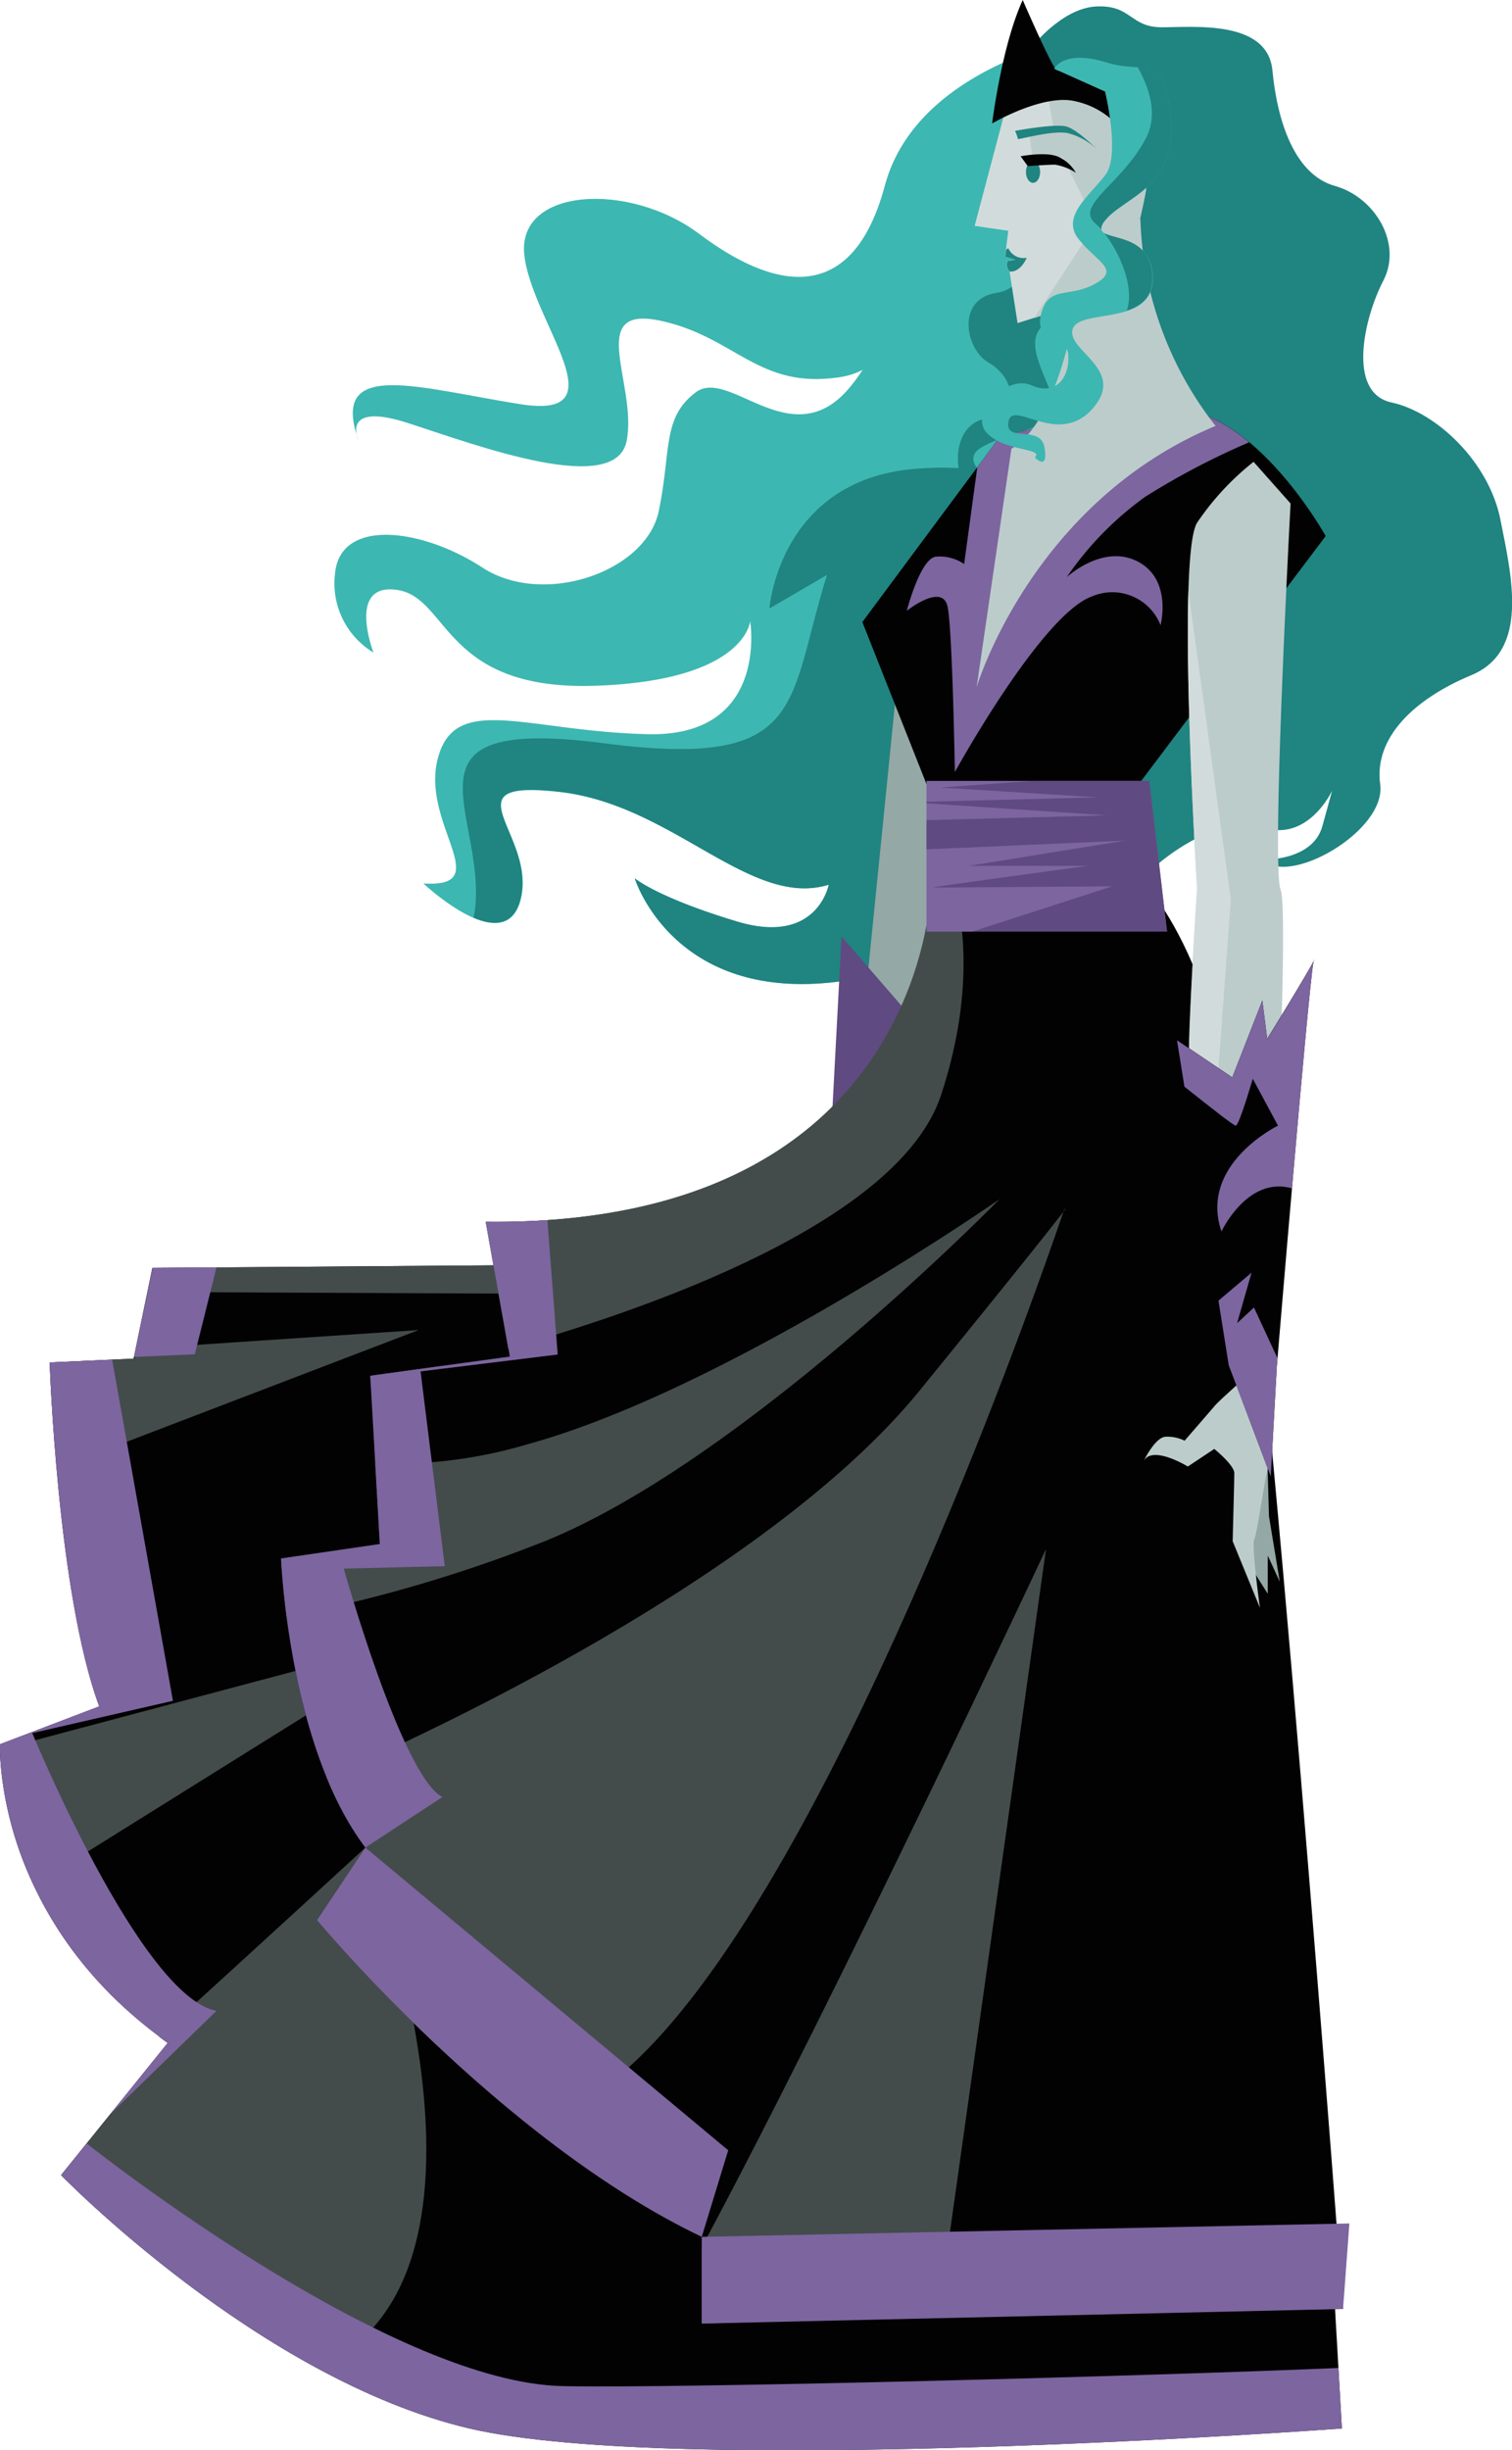 <svg xmlns="http://www.w3.org/2000/svg" viewBox="0 0 187.45 303.7"><defs><style>.cls-1{fill:#020202;}.cls-2{fill:#434c4b;}.cls-3{fill:#3db7b1;}.cls-4{fill:#208481;}.cls-5{fill:#94a8a6;}.cls-6{fill:#604a82;}.cls-7{fill:#7d65a0;}.cls-8{fill:#bccccb;}.cls-9{fill:#d2dbdb;}</style></defs><g id="Layer_2" data-name="Layer 2"><g id="Capa_1" data-name="Capa 1"><path class="cls-1" d="M58.19,301c26,6.09,108.17,0,108.17,0L164,259.76,80.89,156.68l-62,.47L16.56,168.4l-10.4.47s.94,28.58,6.14,42.63L0,216.19s-.95,21.55,20.81,37L7.57,269.6S32.17,294.9,58.19,301Z"/><path class="cls-2" d="M39.35,293.54C65.75,281.76,45.3,229,45.3,229s-12.61,11.6-25.61,23.42c.37.28.74.56,1.13.83L7.57,269.6S21.44,283.86,39.35,293.54Z"/><path class="cls-2" d="M6.16,168.87s.2,6.21,1,14.26l.33-1.28,44.42-17-35,2.34-.25,1.2Z"/><polygon class="cls-2" points="18.3 160.14 73.33 160.39 67.25 156.79 18.93 157.15 18.3 160.14"/><path class="cls-2" d="M54.25,202.42,0,216.85a42.76,42.76,0,0,0,4.18,16.83Z"/><path class="cls-3" d="M44.2,53.91a3.15,3.15,0,0,0,.21.65C44.33,54.33,44.27,54.12,44.2,53.91Z"/><path class="cls-3" d="M147.46,18.28,135.93,4.17S113.87,7.45,109.7,23s-14.31,12.53-23,6S64.08,23.25,65,31.6s12.22,20.57-.6,18.48c-12.53-2-23.07-5.5-20.18,3.83-.27-1.22-.08-3.57,6.47-1.44,8.55,2.78,25.64,9.14,27,2.18s-5.17-16.89,4.17-14.9,12.13,8.55,22.26,7S112.68,30.21,118.24,30s15.7-2.78,15.7-2.78l-6.75-5.9,8.91-2.72Z"/><path class="cls-3" d="M91.41,114.23c-9.94-3-12.72-5.37-12.72-5.37s5.17,16.9,28.22,12.32,27.23-25,27.23-25l20.27-80.69s-16.69-5-29.61,2.78S112.48,39.5,105.32,48.05s-14.9-2.59-19.08.59-3,7.16-4.57,14.71-14.31,11.92-21.86,7-17.69-6.17-18.28.79a10,10,0,0,0,4.77,9.74s-3.38-8.75,3-7.75S55,85.61,73.72,85s19.28-8,19.28-8S95.39,91.37,80.28,91s-23.85-5.17-26,3,7.35,16.09-1.79,15.5c0,0,10.33,9.74,12.12,1.79s-9.34-14.71,4.77-13.12S93,112.64,102.74,109.66C102.74,109.66,101.35,117.21,91.41,114.23Z"/><path class="cls-4" d="M136.83,65.88s-6.86-9.24-23.56-7.75S95.39,75.42,95.39,75.42l7.15-4.17c-5.07,16.1-2.38,24.15-27.72,20.87S59.31,99.57,59,111.2a12.46,12.46,0,0,1-.3,2.54c2.54,1.08,5.06,1.07,5.86-2.49,1.79-8-9.34-14.71,4.77-13.12S93,112.64,102.74,109.66c0,0-1.39,7.55-11.33,4.57s-12.72-5.37-12.72-5.37,5.17,16.9,28.22,12.32a34.3,34.3,0,0,0,20.93-12.43,63.24,63.24,0,0,1,1.23-14C131.76,82.28,136.83,65.88,136.83,65.88Z"/><polygon class="cls-5" points="104.69 149.53 123.92 148.63 123.02 88.72 112.29 73.96 104.69 149.53"/><polygon class="cls-6" points="114.47 127.79 104.33 116.07 102.94 142.3 114.47 127.79"/><path class="cls-1" d="M166.5,286.19S157.1,160,152.77,136.54s-13.26-29.37-13.26-29.37l-24,2.54s-.4,42.33-55.25,41.73l3,16.7L45.9,170.52l1.19,20.87-12.25,1.79S35.76,216.43,45.3,229l-6,9S62,265.32,87,277.25V288Z"/><path class="cls-2" d="M52.16,169.93s1-.22,2.83-.66l-9.09,1.25L46,172Z"/><path class="cls-2" d="M60.21,151.44,63,167.16c17-4.78,48.51-15.63,53.69-31.49,3.8-11.63,3.05-20.49,1.5-26.25l-2.75.29S115.06,152,60.21,151.44Z"/><path class="cls-2" d="M35.53,200.39a178.3,178.3,0,0,0,30.65-8.83c25-9.39,57.74-42.93,57.74-42.93s-34,23.7-58.63,30.41a57.51,57.51,0,0,1-18.77,2.33l.57,10-12.25,1.79S35,196.08,35.53,200.39Z"/><path class="cls-2" d="M116.3,287.11,129.68,192S103.57,247.72,87,278.52V288Z"/><path class="cls-2" d="M131.84,150.19c.62-.83.08-.21.08-.21Z"/><path class="cls-2" d="M68.44,265.62c2.43-2.65,5.63-5.84,9.82-9.67,25.6-23.43,52-101.16,53.58-105.76-1,1.3-4.75,6.09-17.81,22.14-20,24.59-67.18,45.29-73.52,48A38.86,38.86,0,0,0,45.3,229l-6,9A197.37,197.37,0,0,0,68.44,265.62Z"/><path class="cls-4" d="M182.44,83.67c7.15-3,5-12.12,3.57-19.28s-7.95-13.31-13.51-14.51-3.38-10.53-1-15.1-1-10.33-6-11.73-7.15-8-7.75-14.31-9.74-5.36-13.71-5.36S140.3.6,135.93.8,127.78,6,127.78,6l3.38,19.68,6.56,32.59L127.19,85.06s11.13,30.81,12.32,27,11.13-11.53,16.89-9.54S165.15,98,165.15,98l-1.2,4.37c-1.19,4.38-7.35,4.18-7.35,4.18,3.18,3.38,15.3-3.58,14.51-9.34S175.28,86.65,182.44,83.67Z"/><path class="cls-4" d="M134.29,38.68l-4.92-12.07s-.74,8.94-5.81,9.69-3.88,7-1,8.64,4.47,5.81-.6,7-3.73,10.88,1.19,10.73l4.92-.15s-10.88-4.62-6.26-7.15,10.43-1.94,8.35-7S126.09,39.72,134.29,38.68Z"/><path class="cls-1" d="M134.72,51.79,124.06,54,106.91,77.1l9.16,23.14h22.81l25.47-33.8s-8.66-15.64-19-15.81Z"/><path class="cls-7" d="M142,61.56a93,93,0,0,1,12.86-6.74c-2.82-2.35-6.08-4.14-9.53-4.19l-10.65,1.16L124.06,54l-2.9,3.91-1.63,12A5.38,5.38,0,0,0,116,69c-1.94.3-3.58,6.71-3.58,6.71s4.47-3.58,5.07-.45.89,20.43.89,20.43,10.73-19.53,17-21.77a6.42,6.42,0,0,1,8.5,3.58s1.49-5.66-2.83-7.9-8.8,1.94-8.8,1.94A40,40,0,0,1,142,61.56Z"/><path class="cls-8" d="M125.39,55.62l-4.31,29.54s6.81-22.88,29.62-32.37a43.63,43.63,0,0,1-9.32-25.64l-7,4.42S132.55,51.46,125.39,55.62Z"/><path class="cls-9" d="M125.15,33.59l1,6.46s9.49-3,11.58-3.78S142,24,142,24s1.69-10.58.85-12.67-17.84.89-17.84.89L120.83,28l4.17.6-.4,3.18,1.29.4-1,.15A1.22,1.22,0,0,0,125.15,33.59Z"/><path class="cls-8" d="M137.77,36.27C139.86,35.48,142,24,142,24s1.69-10.58.85-12.67c-.55-1.36-7.94-.57-13,.15l.81,4.72-3.08.3.49,3.5,3.69-.52,4.07,8.24-7.61,11.69C131.13,38.49,136.29,36.83,137.77,36.27Z"/><path class="cls-4" d="M127.19,21.33c0,.73.39,1.33.88,1.33s.88-.6.88-1.33-.39-1.33-.88-1.33S127.19,20.59,127.19,21.33Z"/><path class="cls-1" d="M126.53,19.37l.89,1.22s2.42-.18,3.39-.18a6.85,6.85,0,0,1,2.57,1,4.78,4.78,0,0,0-2.23-2C129.62,18.77,126.53,19.37,126.53,19.37Z"/><path class="cls-4" d="M125.84,16.22a4.78,4.78,0,0,1,.35,1c0,.15,4.18-1.1,6.19-.72a8.22,8.22,0,0,1,3.72,2.11s-2.48-2.54-3.9-2.93S125.84,16.22,125.84,16.22Z"/><path class="cls-4" d="M125.15,33.59v.06c1.4.15,2.14-1.7,2.14-1.7A2.08,2.08,0,0,1,125,30.76l-.27.19-.11.85,1.29.4-1,.15A1.22,1.22,0,0,0,125.15,33.59Z"/><path class="cls-1" d="M133.35,8.94c-.6-.2-1.79,0-2.34-.24S126.79,0,126.79,0C124.16,5.76,123,15.3,123,15.3s6.41-3.77,10.39-2.73A10,10,0,0,1,139,16.05l-.3-3.83-.64-.89S133.94,9.14,133.35,8.94Z"/><path class="cls-3" d="M145.15,14.73c-.9-8.64-2.69-5.36-8-7s-6.46.79-6.46.79L137,11.35s1.89,7.75.1,10.24-5.67,5.17-3.38,8.05,5.27,3.77,2,5.56-5.77.1-6.66,3.78,3.18,2.28,3.38,5-1.49,5.16-4.57,3.77-7.75,3.48-5.57,5.87,7.16,1.88,6,3.08c0,0,1.69,1.79,1.2-1.2s-5-.49-4.47-3.27,6.16,3.27,10.43-1.59-3.28-7.16-2.48-9.84,10.23-.2,9.93-6.56-8.15-3.78-6-6.76S146,23.38,145.15,14.73Z"/><polygon class="cls-7" points="114.86 115.47 144.68 115.47 142.49 96.79 114.86 96.79 114.86 115.47"/><path class="cls-6" d="M144.68,115.47l-2.19-18.68H128.07c-6.37.45-11.77.84-11.52.84.6,0,19.53,1.2,19.53,1.2l-21.22.54v.2l22.41,1.49-22.41.6v3.61l24.65-1.08-19.38,3.13h14.76s-20,2.69-19.23,2.69l22.21-.15-17.34,5.61Z"/><path class="cls-8" d="M155.41,57.24a33.61,33.61,0,0,0-7,7.55c-2.58,4.17,0,45.31,0,45.31s-1.19,18.29-1,21.47S153,168.14,153,168.14h4.18s2.78-54.86,1.59-57.84S160,62.41,160,62.41Z"/><path class="cls-9" d="M147.46,131.57c0,.43.15,1.41.34,2.79l3,1.58,1.79-24.44-5.26-38.26c-.4,13.26,1.08,36.86,1.08,36.86S147.26,128.39,147.46,131.57Z"/><polygon class="cls-5" points="154.53 184.09 154.38 193.14 157.17 197.54 157.17 192.81 158.66 196.05 157.32 187.93 157.1 180.14 154.53 184.09"/><path class="cls-8" d="M157.54,180.81c.45,0-.89-6.26-.44-6.41l-2.59-3.78s-3.38,3-3.87,3.58-3.78,4.37-3.78,4.37a4.78,4.78,0,0,0-2.38-.49c-1.29.09-2.69,3-2.69,3,1.1-2,5.47.69,5.47.69l3.28-2.18s2.48,2,2.48,3-.2,8.44-.2,8.44l3.38,8.25s-1.09-7.85-.69-8.54S157.1,180.81,157.54,180.81Z"/><path class="cls-1" d="M156.5,124l-3.73,9.54-6.85-4.62,6.41,40.24L157.54,183l.75-13.56s3.89-46.79,4.56-50.32c-.7,1.45-5.75,9.63-5.75,9.63Z"/><path class="cls-1" d="M162.91,119s0,.09-.06.21C162.93,119,163,118.92,162.91,119Z"/><path class="cls-4" d="M145.15,14.73c-.63-6.07-1.7-6.26-4.11-6.42,1.46,2.6,2.54,5.91,1.05,8.78-3,5.77-8.94,8.35-6.26,10.63a6.76,6.76,0,0,1,.7.71,1.39,1.39,0,0,1,.37-1C139.09,24.47,146,23.38,145.15,14.73Z"/><path class="cls-4" d="M142.86,34.21c-.22-4.71-4.57-4.52-5.94-5.31,1.82,2.33,3.79,6.59,2.78,9.6C141.53,37.89,143,36.76,142.86,34.21Z"/><path class="cls-7" d="M151.43,152.64s3.22-6.92,8.74-5.35c1.1-12.61,2.33-26.26,2.68-28.13-.7,1.45-5.75,9.63-5.75,9.63l-.6-4.77-3.73,9.54-6.85-4.62.92,5.75c3.31,2.63,6.18,4.9,6.38,4.83.45-.15,2.09-5.81,2.09-5.81l3.13,5.81S148.6,144.29,151.43,152.64Z"/><path class="cls-7" d="M162.91,119s0,.08-.06.21C162.93,119,163,118.92,162.91,119Z"/><path class="cls-7" d="M151.06,161.21l1.27,8L157.54,183l.75-13.56s0-.38.09-1.08l-2.92-6.3L153.37,164l1.79-6.26Z"/><path class="cls-7" d="M166.5,286.19s.31-4,.79-10.6L87,277.25V288Z"/><path class="cls-7" d="M67.86,151.23q-3.63.26-7.65.21l3,16.7L45.9,170.52l1.19,20.87-12.25,1.79S35.76,216.43,45.3,229l9.54-6.26c-5.06-2.68-12.22-28.32-12.22-28.32l12.52-.3-3-24.14,17-2.09Z"/><path class="cls-7" d="M87,277.25l3.28-10.73L45.3,229l-6,9S62,265.32,87,277.25Z"/><path class="cls-7" d="M69.76,295.75c-20.52-.42-54.76-26.72-59-30.06L7.57,269.6S32.17,294.9,58.19,301s108.17,0,108.17,0l-.43-7.5C142.38,294.52,84.54,296.05,69.76,295.75Z"/><polygon class="cls-7" points="24.15 167.86 26.84 157.09 18.93 157.15 16.61 168.19 24.15 167.86"/><path class="cls-7" d="M26.83,249.24C17.44,247.46,4,214.81,4,214.81l17.44-4L13.9,168.52l-7.74.35s.94,28.58,6.14,42.63L0,216.19s-.95,21.55,20.81,37l-7.15,8.86Z"/></g></g></svg>